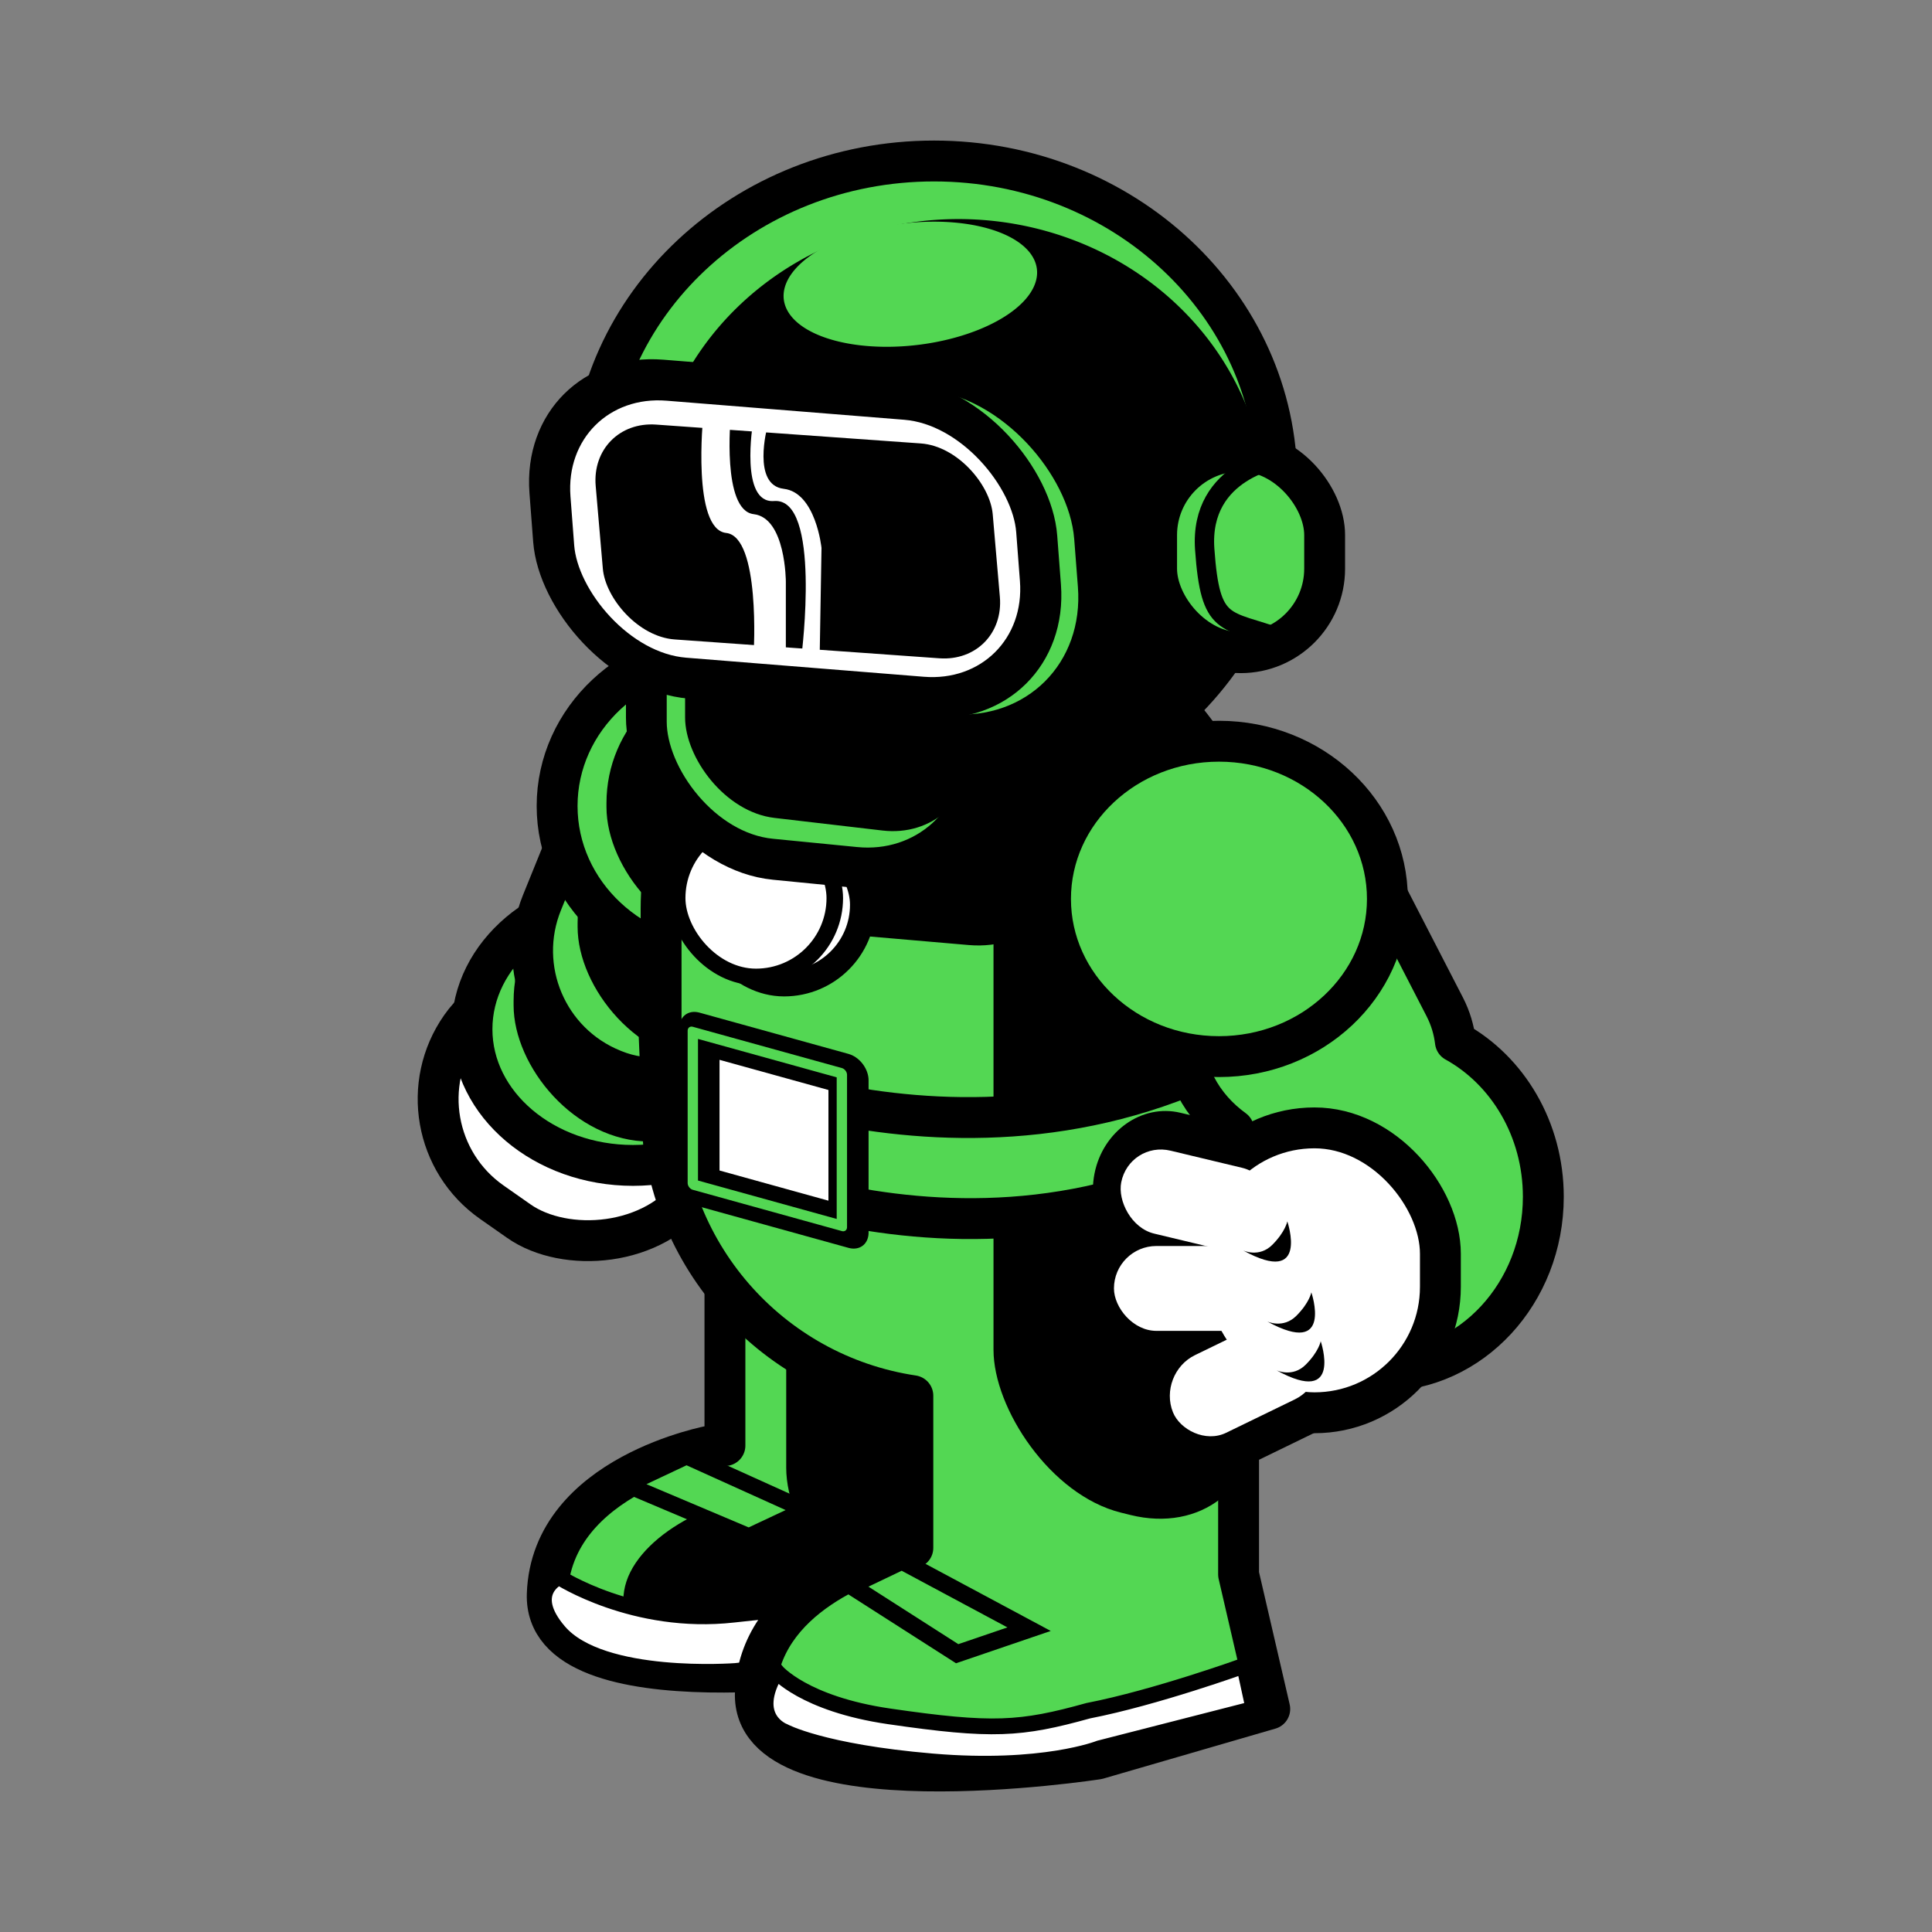 <svg:svg xmlns:dc="http://purl.org/dc/elements/1.1/" xmlns:ns1="http://sodipodi.sourceforge.net/DTD/sodipodi-0.dtd" xmlns:ns2="http://www.inkscape.org/namespaces/inkscape" xmlns:ns4="http://creativecommons.org/ns#" xmlns:rdf="http://www.w3.org/1999/02/22-rdf-syntax-ns#" xmlns:svg="http://www.w3.org/2000/svg" height="367.345" id="svg3193" version="1.1" viewBox="-79.414 -26.711 367.345 367.345" width="367.345" ns1:docname="spaceman.svg" ns2:version="0.48.2 r9819">
  <svg:rect x="-79.414" y="-26.711" width="367.345" height="367.345" fill="#808080" stroke="none"/>
  <svg:title id="title4363">Green Spaceman</svg:title>
  <ns1:namedview bordercolor="#666666" borderopacity="1.0" fit-margin-bottom="0" fit-margin-left="0" fit-margin-right="0" fit-margin-top="0" id="base" pagecolor="#ffffff" showgrid="false" ns2:current-layer="layer1" ns2:cx="171.80751" ns2:cy="310.82831" ns2:document-units="px" ns2:pageopacity="0.0" ns2:pageshadow="2" ns2:window-height="714" ns2:window-maximized="1" ns2:window-width="1366" ns2:window-x="0" ns2:window-y="24" ns2:zoom="0.7" />
  <svg:g id="layer1" transform="translate(-193.58 -352.55)" ns2:groupmode="layer" ns2:label="Layer 1">
    <svg:g id="g4293">
      <svg:rect height="54.169" id="rect4234-9" ry="23.944" style="stroke-linejoin:round;stroke:#000000;stroke-linecap:round;stroke-width:7.772;fill:#ffffff" transform="rotate(-54.977)" width="47.889" x="-334.84" y="464.31" ns2:export-filename="/home/techminati/Desktop/nebula/spaceman.png" ns2:export-xdpi="72" ns2:export-ydpi="72" />
      <svg:path d="m409.11 969.53c0 18.41-17.638 33.335-39.396 33.335s-39.396-14.925-39.396-33.335 17.638-33.335 39.396-33.335 39.396 14.925 39.396 33.335z" id="path4187-4" style="stroke-linejoin:round;stroke:#000000;stroke-linecap:round;stroke-width:10;fill:#53d753" transform="matrix(.777 0 0 .777 -52.749 -231.8)" ns1:cx="369.71582" ns1:cy="969.52966" ns1:rx="39.39595" ns1:ry="33.335033" ns1:type="arc" ns2:export-filename="/home/techminati/Desktop/nebula/spaceman.png" ns2:export-xdpi="72" ns2:export-ydpi="72" />
      <svg:rect height="52.599" id="rect4328-6-0" ry="25.907" style="fill:#000000" width="51.814" x="211.82" y="490.29" ns2:export-filename="/home/techminati/Desktop/nebula/spaceman.png" ns2:export-xdpi="72" ns2:export-ydpi="72" />
      <svg:rect height="76.444" id="rect4103-3-6" ry="24.373" style="stroke-linejoin:round;stroke:#000000;stroke-linecap:round;stroke-width:7.772;fill:#53d753" transform="matrix(-.927 -.376 -.376 .927 0 0)" width="49.02" x="-437.15" y="327.12" ns2:export-filename="/home/techminati/Desktop/nebula/spaceman.png" ns2:export-xdpi="72" ns2:export-ydpi="72" />
      <svg:path d="m282.97 506.75c-17.158 0-30.966 15.367-30.966 34.463v59.478h-2.38s-30.618 5.479-31.403 28.245c-0.785 22.767 62.004 12.556 62.004 12.556l24.335-7.845 0.17-7.48c5.692-6.244 9.205-14.939 9.205-24.578v-60.377c0-19.096-13.808-34.463-30.966-34.463z" id="rect4103-6" style="stroke-linejoin:round;stroke:#000000;stroke-linecap:round;stroke-width:7.772;fill:#53d753" ns2:connector-curvature="0" ns2:export-filename="/home/techminati/Desktop/nebula/spaceman.png" ns2:export-xdpi="72" ns2:export-ydpi="72" />
      <svg:rect height="52.599" id="rect4328-6" ry="25.907" style="fill:#000000" width="51.814" x="223.99" y="475.38" ns2:export-filename="/home/techminati/Desktop/nebula/spaceman.png" ns2:export-xdpi="72" ns2:export-ydpi="72" />
      <svg:path d="m264.29 740.93c0 17.358-15.03 31.429-33.571 31.429s-33.571-14.071-33.571-31.429 15.03-31.429 33.571-31.429 33.571 14.071 33.571 31.429z" id="path4053-3-4" style="stroke:#000000;stroke-width:8.148;fill:#53d753" transform="matrix(.954 0 0 .954 32.014 -227.76)" ns1:cx="230.71428" ns1:cy="740.93359" ns1:rx="33.57143" ns1:ry="31.428572" ns1:type="arc" ns2:export-filename="/home/techminati/Desktop/nebula/spaceman.png" ns2:export-xdpi="72" ns2:export-ydpi="72" />
      <svg:rect height="70.204" id="rect4254-6-4-4-3" ry="25.152" style="fill:#000000" transform="matrix(-.157 .988 -1 .012 0 0)" width="36.101" x="621.96" y="-403.52" ns2:export-filename="/home/techminati/Desktop/nebula/spaceman.png" ns2:export-xdpi="72" ns2:export-ydpi="72" />
      <svg:rect height="72.696" id="rect4254-6-4-4" ry="26.045" style="fill:#000000" transform="matrix(.992 .123 0 1 0 0)" width="55.378" x="265.78" y="525.57" ns2:export-filename="/home/techminati/Desktop/nebula/spaceman.png" ns2:export-xdpi="72" ns2:export-ydpi="72" />
      <svg:rect height="52.599" id="rect4328" ry="25.907" style="fill:#000000" width="51.814" x="229.48" y="452.61" ns2:export-filename="/home/techminati/Desktop/nebula/spaceman.png" ns2:export-xdpi="72" ns2:export-ydpi="72" />
      <svg:path d="m220.44 625.7s14.286 9.286 33.214 7.143c18.929-2.143 32.5-2.143 32.5-2.143v9.286l-32.143 3.571s-25.476 1.944-33.571-7.5c-6.429-7.5 0-10.357 0-10.357z" id="path4233" style="stroke:#000000;stroke-width:3;fill:#ffffff" ns1:nodetypes="cscccsc" ns2:connector-curvature="0" />
      <svg:path d="m296.21 442.34c-31.215 0-56.345 25.13-56.345 56.345v36.819c0 28.331 20.706 51.647 47.869 55.714v28.925c-7.99 2.018-29.277 9.107-29.945 27.59-0.823 22.767 65.064 12.556 65.064 12.556l32.742-9.51-5.929-25.584v-55.714c0-5.914-0.371-10.16-1.069-13.139 2.554-6.444 3.959-13.464 3.959-20.838v-36.819c0-31.215-25.13-56.345-56.345-56.345z" id="rect4057" style="stroke-linejoin:round;stroke:#000000;stroke-linecap:round;stroke-width:7.772;fill:#53d753" ns1:nodetypes="sssccscccscsss" ns2:connector-curvature="0" ns2:export-filename="/home/techminati/Desktop/nebula/spaceman.png" ns2:export-xdpi="72" ns2:export-ydpi="72" />
      <svg:rect height="132.58" id="rect4254-6-4" ry="24.946" style="fill:#000000" transform="matrix(.971 .241 0 1 0 0)" width="51.733" x="312.12" y="399.63" ns2:export-filename="/home/techminati/Desktop/nebula/spaceman.png" ns2:export-xdpi="72" ns2:export-ydpi="72" />
      <svg:rect height="58.625" id="rect4254-6" ry="21.004" style="fill:#000000" transform="matrix(.996 .086 0 1 0 0)" width="63.829" x="256.74" y="421.14" ns2:export-filename="/home/techminati/Desktop/nebula/spaceman.png" ns2:export-xdpi="72" ns2:export-ydpi="72" />
      <svg:path d="m264.29 740.93c0 17.358-15.03 31.429-33.571 31.429s-33.571-14.071-33.571-31.429 15.03-31.429 33.571-31.429 33.571 14.071 33.571 31.429z" id="path4053" style="stroke:#000000;stroke-width:4.002;fill:#53d753" transform="matrix(1.942 0 0 1.942 -156.3 -1021.4)" ns1:cx="230.71428" ns1:cy="740.93359" ns1:rx="33.57143" ns1:ry="31.428572" ns1:type="arc" ns2:export-filename="/home/techminati/Desktop/nebula/spaceman.png" ns2:export-xdpi="72" ns2:export-ydpi="72" />
      <svg:path d="m264.29 740.93a33.571 31.429 0 1 1 -67.143 0 33.571 31.429 0 1 1 67.143 0z" id="path4053-6" style="fill:#000000" transform="matrix(1.745 0 0 1.757 -106.19 -879.1)" ns1:cx="230.71428" ns1:cy="740.93359" ns1:rx="33.57143" ns1:ry="31.428572" ns1:type="arc" ns2:export-filename="/home/techminati/Desktop/nebula/spaceman.png" ns2:export-xdpi="72" ns2:export-ydpi="72" />
      <svg:g id="g4237" transform="matrix(.786 0 0 .786 52.946 106.02)">
        <svg:rect height="38.126" id="rect4366" ry="19.063" style="stroke:#000000;stroke-width:6.217;fill:#ffffff" width="38.126" x="248.49" y="479.47" ns2:export-filename="/home/techminati/Desktop/nebula/spaceman.png" ns2:export-xdpi="72" ns2:export-ydpi="72" />
        <svg:rect height="38.126" id="rect4366-5" ry="19.063" style="stroke:#000000;stroke-width:4;fill:#ffffff" width="38.126" x="241.7" y="477.86" ns2:export-filename="/home/techminati/Desktop/nebula/spaceman.png" ns2:export-xdpi="72" ns2:export-ydpi="72" />
      </svg:g>
      <svg:rect height="67.484" id="rect4254" ry="24.177" style="stroke-linejoin:round;stroke:#000000;stroke-linecap:round;stroke-width:7.791;fill:#53d753" transform="matrix(.995 .098 0 1 0 0)" width="64.475" x="238.25" y="396.01" ns2:export-filename="/home/techminati/Desktop/nebula/spaceman.png" ns2:export-xdpi="72" ns2:export-ydpi="72" />
      <svg:path d="m264.29 740.93a33.571 31.429 0 1 1 -67.143 0 33.571 31.429 0 1 1 67.143 0z" id="path4053-6-2" style="fill:#53d753" transform="matrix(.708 -.123 .127 .355 29.81 145.23)" ns1:cx="230.71428" ns1:cy="740.93359" ns1:rx="33.57143" ns1:ry="31.428572" ns1:type="arc" ns2:export-filename="/home/techminati/Desktop/nebula/spaceman.png" ns2:export-xdpi="72" ns2:export-ydpi="72" />
      <svg:rect height="67.484" id="rect4254-0" ry="17.112" style="fill:#000000" transform="matrix(.993 .116 0 1 0 0)" width="54.913" x="246.15" y="383.33" ns2:export-filename="/home/techminati/Desktop/nebula/spaceman.png" ns2:export-xdpi="72" ns2:export-ydpi="72" />
      <svg:rect height="55.607" id="rect4055-2" ry="23.242" style="stroke-linejoin:round;stroke:#53d753;stroke-linecap:round;stroke-width:6.26;fill:#000000" transform="matrix(.997 .079 .077 .997 0 0)" width="92.813" x="192.01" y="383.55" ns2:export-filename="/home/techminati/Desktop/nebula/spaceman.png" ns2:export-xdpi="72" ns2:export-ydpi="72" />
      <svg:rect height="56.83" id="rect4055" ry="23.753" style="stroke-linejoin:round;stroke:#000000;stroke-linecap:round;stroke-width:7.819;fill:#ffffff" transform="matrix(.997 .08 .076 .997 0 0)" width="92.826" x="188.44" y="382.3" ns2:export-filename="/home/techminati/Desktop/nebula/spaceman.png" ns2:export-xdpi="72" ns2:export-ydpi="72" />
      <svg:path d="m239.58 524.78s57.805 30.671 112.42-0.278c0.224-0.127-0.278 18.874-0.278 18.874-54.338 31.877-111.35 0-111.35 0z" id="path4059" style="stroke:#000000;stroke-width:7.772;fill:#53d753" ns1:nodetypes="csccc" ns2:connector-curvature="0" ns2:export-filename="/home/techminati/Desktop/nebula/spaceman.png" ns2:export-xdpi="72" ns2:export-ydpi="72" />
      <svg:path d="m161.38 130.47c-2.15 0.06-4.26 0.4-6.32 1.06l-7.62 2.41c-10.99 3.51-15.6 14.59-10.32 24.84l10.85 21.06c1.7 3.3 4.2 6.09 7.19 8.25-1.52 3.92-2.35 8.24-2.35 12.75 0 18.28 13.69 33.1 30.6 33.1s30.62-14.82 30.62-33.1c0-12.86-6.8-24.02-16.72-29.5-0.26-2.18-0.9-4.43-2.03-6.62l-10.84-21.03c-4.3-8.33-13.78-13.47-23.06-13.22z" id="path4187" style="stroke-linejoin:round;stroke:#000000;stroke-linecap:round;stroke-width:7.772;fill:#53d753" transform="translate(193.58 352.55)" />
      <svg:path d="m264.29 740.93c0 17.358-15.03 31.429-33.571 31.429s-33.571-14.071-33.571-31.429 15.03-31.429 33.571-31.429 33.571 14.071 33.571 31.429z" id="path4053-3" style="stroke:#000000;stroke-width:8.148;fill:#53d753" transform="matrix(.954 0 0 .954 125.83 -210.09)" ns1:cx="230.71428" ns1:cy="740.93359" ns1:rx="33.57143" ns1:ry="31.428572" ns1:type="arc" ns2:export-filename="/home/techminati/Desktop/nebula/spaceman.png" ns2:export-xdpi="72" ns2:export-ydpi="72" />
      <svg:rect height="28.961" id="rect4161" ry="0" style="stroke-linejoin:round;stroke:#000000;stroke-linecap:round;stroke-width:7.916;fill:#ffffff" transform="matrix(.964 .267 0 1 0 0)" width="29.397" x="256.39" y="453.88" ns2:export-filename="/home/techminati/Desktop/nebula/spaceman.png" ns2:export-xdpi="72" ns2:export-ydpi="72" />
      <svg:rect height="38.34" id="rect4214" ry="15.975" style="stroke-linejoin:round;stroke:#000000;stroke-linecap:round;stroke-width:7.772;fill:#53d753" width="31.95" x="327.2" y="411.73" ns2:export-filename="/home/techminati/Desktop/nebula/spaceman.png" ns2:export-xdpi="72" ns2:export-ydpi="72" />
      <svg:rect height="38.34" id="rect4214-9" ry="15.975" style="stroke-linejoin:round;stroke:#000000;stroke-linecap:round;stroke-width:7.772;fill:#53d753" width="31.95" x="334.08" y="411.6" ns2:export-filename="/home/techminati/Desktop/nebula/spaceman.png" ns2:export-xdpi="72" ns2:export-ydpi="72" />
      <svg:g id="g4103" transform="matrix(.855 0 0 .941 -113.07 13.686)">
        <svg:path d="m528.28 556.57c-8.573-1.864-17.244 3.71-19.108 12.283-1.864 8.573 3.703 17.275 12.276 19.139l17.467 3.798c8.573 1.864 17.251-3.74 19.115-12.314 1.864-8.573-3.71-17.244-12.283-19.108l-17.467-3.798zm-3.187 14.658 17.467 3.798c0.707 0.154 0.966 0.557 0.812 1.264-0.154 0.707-0.564 0.997-1.271 0.843l-17.467-3.798c-0.707-0.154-0.96-0.588-0.806-1.294 0.154-0.707 0.557-0.966 1.264-0.812z" id="rect3272-58" style="block-progression:tb;text-indent:0;color:#000000;text-transform:none;fill:#000000" ns2:connector-curvature="0" />
        <svg:path d="m523.59 575.97c-8.774 0-16.062 7.289-16.062 16.062 0 8.774 7.289 16.062 16.062 16.062h17.875c8.774 0 16.062-7.289 16.062-16.062 0-8.774-7.289-16.062-16.062-16.062h-17.875zm0 15h17.875c0.723 0 1.062 0.339 1.062 1.062s-0.339 1.062-1.062 1.062h-17.875c-0.723 0-1.062-0.339-1.062-1.062s0.339-1.062 1.062-1.062z" id="rect3272-1-9" style="block-progression:tb;text-indent:0;color:#000000;text-transform:none;fill:#000000" ns2:connector-curvature="0" />
        <svg:path d="m529.3 598.8c-8.025 3.547-11.745 13.16-8.198 21.185 3.547 8.025 13.172 11.774 21.197 8.227l16.321-7.213c8.025-3.547 11.761-13.201 8.214-21.226-3.547-8.025-13.188-11.733-21.213-8.186l-16.321 7.213zm6.064 13.72 16.321-7.213c0.662-0.292 1.137-0.132 1.43 0.53 0.292 0.662 0.103 1.15-0.558 1.442l-16.321 7.213c-0.662 0.292-1.122 0.091-1.414-0.571-0.292-0.662-0.119-1.109 0.542-1.401z" id="rect3272-5-0" style="block-progression:tb;text-indent:0;color:#000000;text-transform:none;fill:#000000" ns2:connector-curvature="0" />
      </svg:g>
      <svg:rect height="54.169" id="rect4234" ry="23.944" style="stroke-linejoin:round;stroke:#000000;stroke-linecap:round;stroke-width:7.772;fill:#ffffff" width="47.889" x="340.15" y="540.29" ns2:export-filename="/home/techminati/Desktop/nebula/spaceman.png" ns2:export-xdpi="72" ns2:export-ydpi="72" />
      <svg:rect height="41.015" id="rect4055-7" ry="12.623" style="fill:#000000" transform="matrix(.997 .071 .086 .996 0 0)" width="75.716" x="193.08" y="393.54" ns2:export-filename="/home/techminati/Desktop/nebula/spaceman.png" ns2:export-xdpi="72" ns2:export-ydpi="72" />
      <svg:rect height="16.073" id="rect3272" ry="8.036" style="fill:#ffffff" transform="matrix(.973 .233 -.194 .981 0 0)" width="30.083" x="428.08" y="451.59" />
      <svg:rect height="16.136" id="rect3272-1" ry="8.068" style="fill:#ffffff" width="29.941" x="325.97" y="562.75" />
      <svg:rect height="15.905" id="rect3272-5" ry="7.952" style="fill:#ffffff" transform="matrix(.899 -.437 .373 .928 0 0)" width="30.452" x="91.462" y="675.59" />
      <svg:path d="m350.54 563.6s3.036 1.429 5.536-1.071 2.857-4.464 2.857-4.464 4.286 12.5-8.393 5.536z" id="path4126" style="fill:#000000" ns1:nodetypes="cscc" ns2:connector-curvature="0" />
      <svg:path d="m355.11 577.1s3.036 1.429 5.536-1.071 2.857-4.464 2.857-4.464 4.286 12.5-8.393 5.536z" id="path4126-9" style="fill:#000000" ns1:nodetypes="cscc" ns2:connector-curvature="0" />
      <svg:path d="m356.89 586.39s3.036 1.429 5.536-1.071 2.857-4.464 2.857-4.464 4.286 12.5-8.393 5.536z" id="path4126-2" style="fill:#000000" ns1:nodetypes="cscc" ns2:connector-curvature="0" />
      <svg:path d="m247.87 405.03s-2.183 21.429 4.365 22.143c6.548 0.714 5.238 22.857 5.238 22.857l6.111 0.714v-14.286s0-12.143-6.111-12.857c-6.111-0.714-4.365-18.571-4.365-18.571z" id="path4155" style="fill:#ffffff" ns2:connector-curvature="0" />
      <svg:path d="m257.33 406.28s-2.558 15.34 4.008 14.821c9.048-0.714 5.238 29.286 5.238 29.286l3.433 0.714 0.357-21.071s-1.071-10.536-7.183-11.25c-6.111-0.714-3.115-11.786-3.115-11.786z" id="path4155-8" style="fill:#ffffff" ns1:nodetypes="cscccscc" ns2:connector-curvature="0" />
      <svg:path d="m357.82 412.89s-15.674 2.127-14.593 17.374 3.783 13.119 14.593 17.02" id="path4175" style="stroke:#000000;stroke-width:3.677;fill:none" ns2:connector-curvature="0" />
      <svg:path d="m285.65 622.65 24.183 12.957-13.673 4.663-20.255-12.957z" id="rect3272-6" style="stroke:#000000;stroke-width:3.297;fill:#53d753" ns1:nodetypes="ccccc" ns2:connector-curvature="0" />
      <svg:path d="m244.69 602.71 22.612 10.221-10.751 5.048-23.326-9.864z" id="rect3272-6-5" style="stroke:#000000;stroke-width:3.148;fill:#53d753" ns1:nodetypes="ccccc" ns2:connector-curvature="0" />
      <svg:rect height="28.961" id="rect4161-9" ry="0" style="stroke-linejoin:round;stroke:#53d753;stroke-linecap:round;stroke-width:2.037;fill:none" transform="matrix(.964 .267 0 1 0 0)" width="29.397" x="255.08" y="453.98" ns2:export-filename="/home/techminati/Desktop/nebula/spaceman.png" ns2:export-xdpi="72" ns2:export-ydpi="72" />
      <svg:path d="m68.214 291.06s5.167 6.206 21.429 8.571c19.643 2.857 25 2.5 37.857-1.071 12.857-2.5 29.643-8.571 29.643-8.571l1.786 8.214-29.286 7.5s-10.714 4.286-31.786 2.5c-21.071-1.786-28.214-5.714-28.214-5.714s-6.786-2.5-1.429-11.429z" id="path4235" style="stroke:#000000;stroke-width:3;fill:#ffffff" transform="translate(193.58 352.55)" ns1:nodetypes="csccccscc" ns2:connector-curvature="0" />
    </svg:g>
  </svg:g>
</svg:svg>